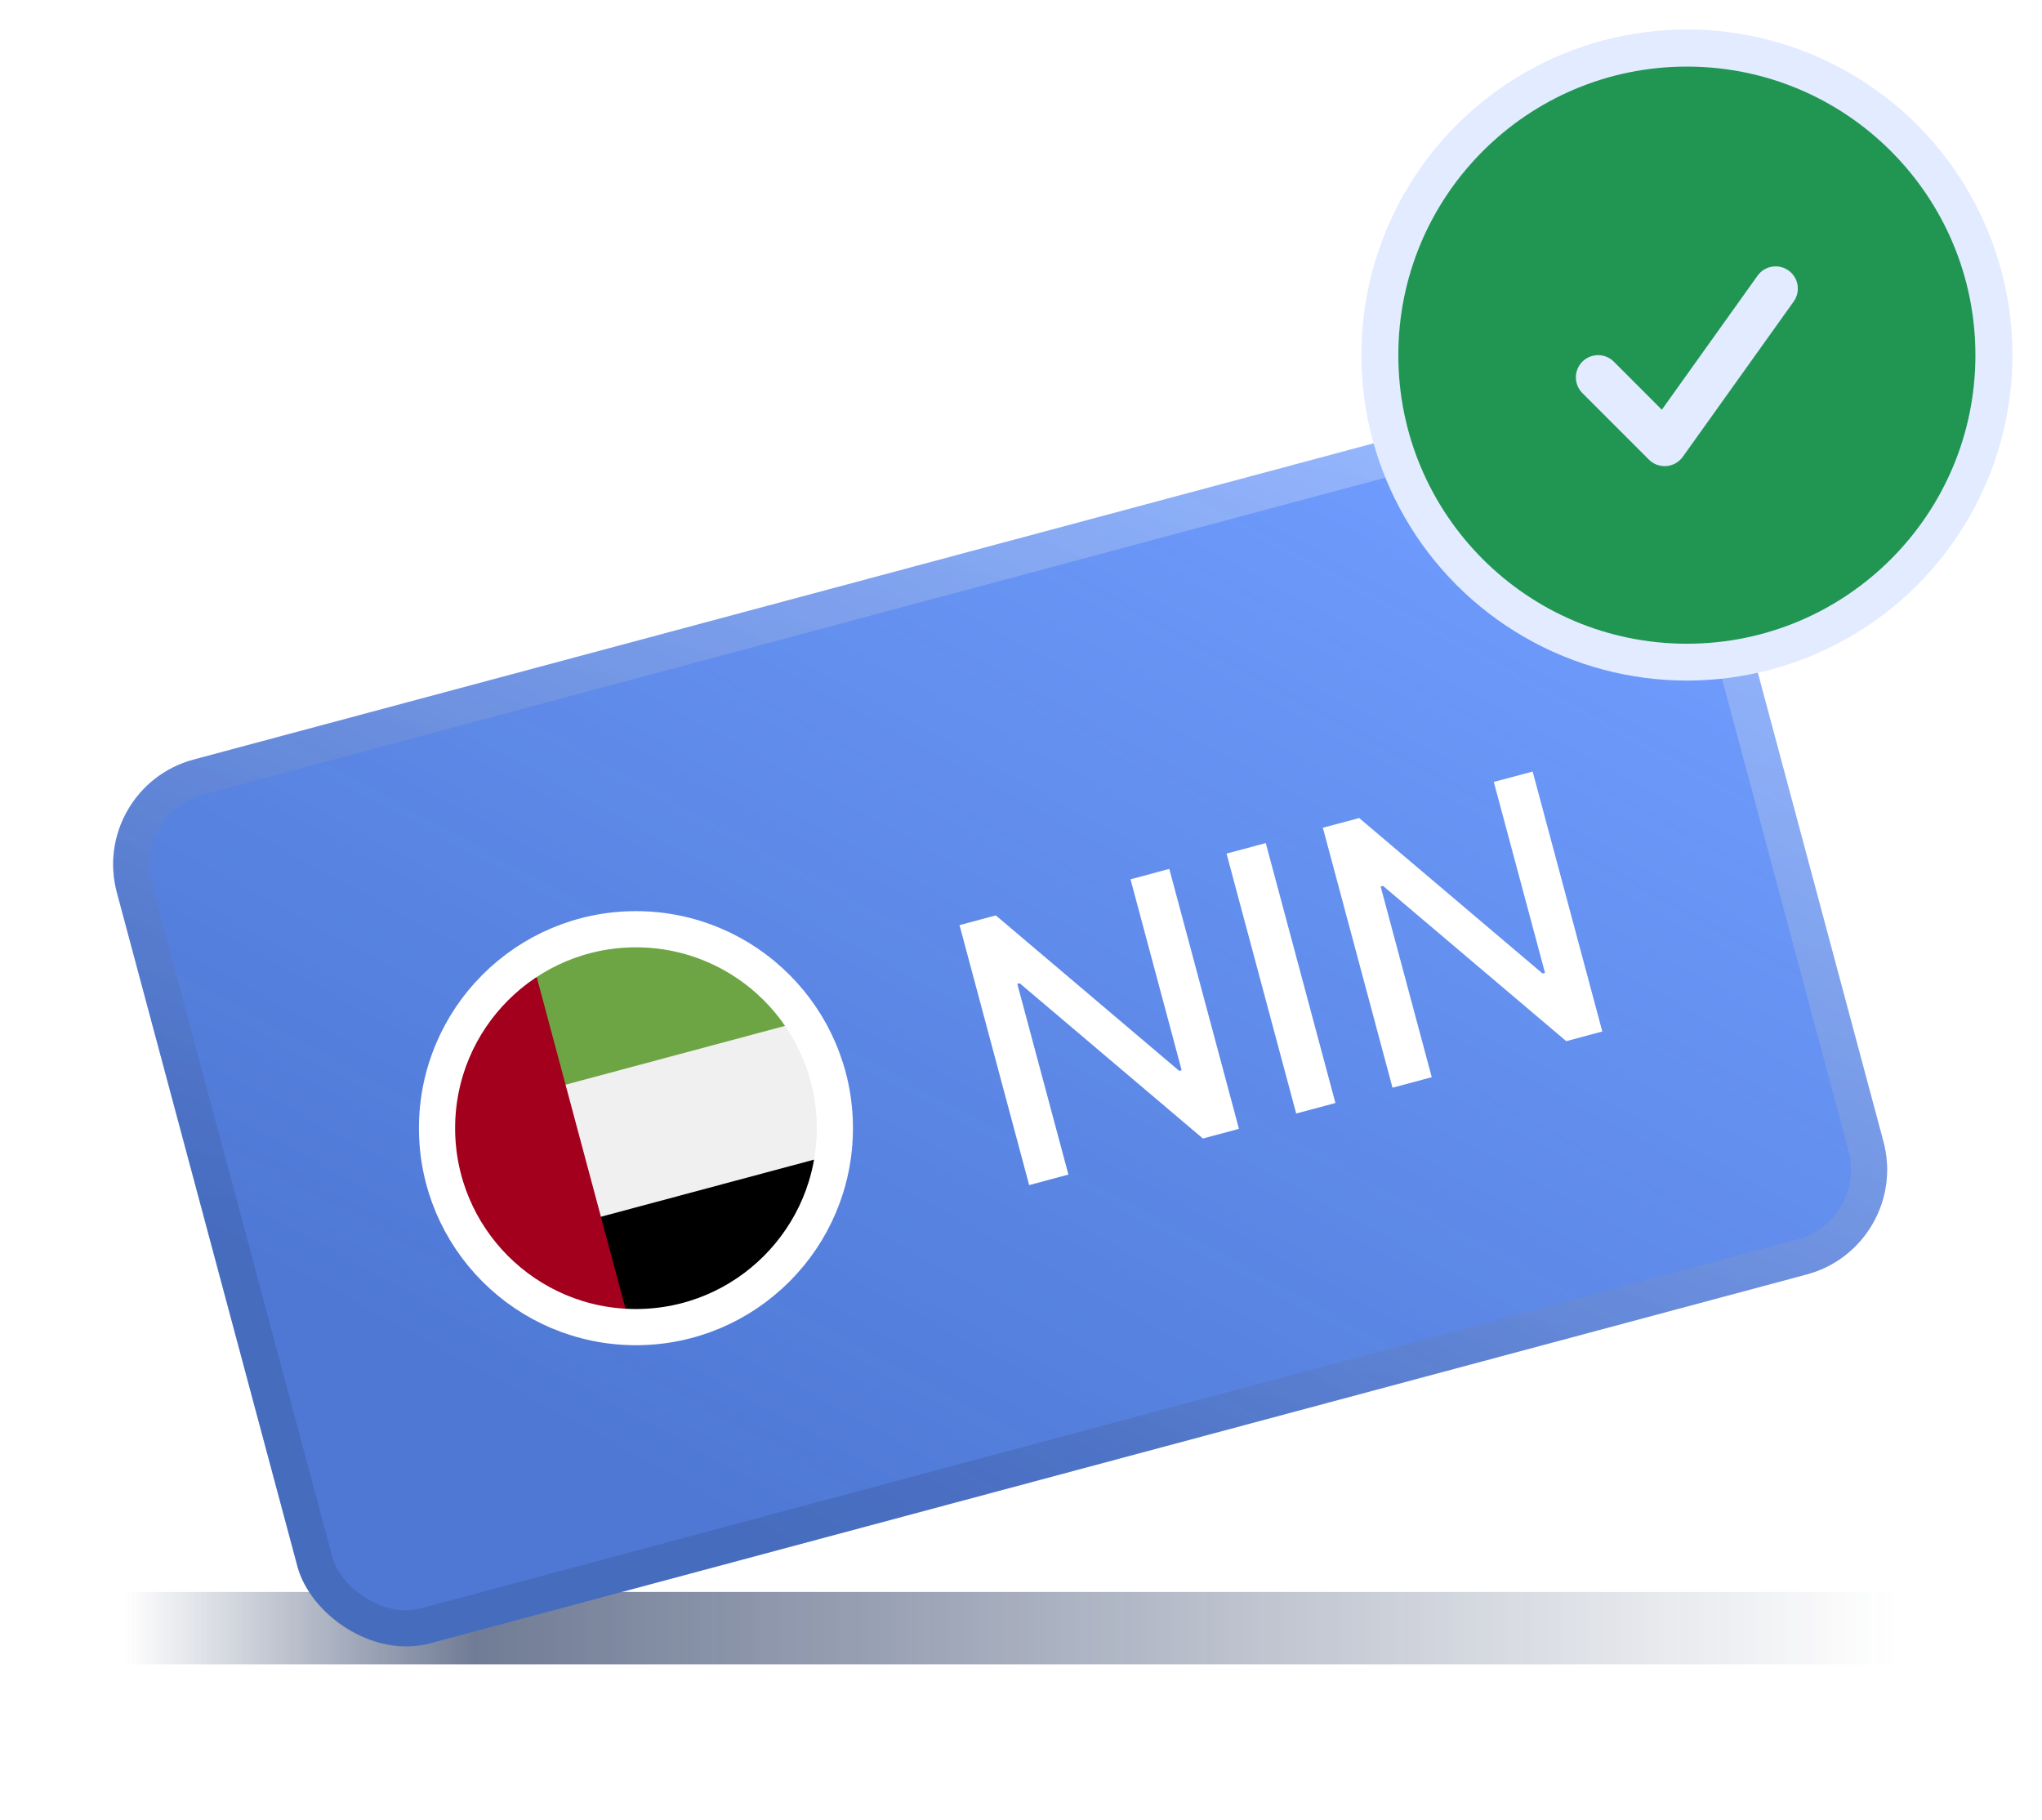 <svg width="46" height="41" viewBox="0 0 46 41" fill="none" xmlns="http://www.w3.org/2000/svg">
<g opacity="0.6" filter="url(#filter0_f_21834_190325)">
<rect x="2.812" y="35.859" width="39.926" height="1.63" fill="url(#paint0_linear_21834_190325)"/>
</g>
<rect x="2" y="17.742" width="36.987" height="20.607" rx="2.444" transform="rotate(-15 2 17.742)" fill="#709DFF"/>
<rect x="2" y="17.742" width="36.987" height="20.607" rx="2.444" transform="rotate(-15 2 17.742)" fill="url(#paint1_linear_21834_190325)" fill-opacity="0.3"/>
<rect x="2.499" y="18.03" width="36.173" height="19.793" rx="2.037" transform="rotate(-15 2.499 18.03)" stroke="url(#paint2_linear_21834_190325)" stroke-opacity="0.1" stroke-width="0.815"/>
<rect x="2.499" y="18.03" width="36.173" height="19.793" rx="2.037" transform="rotate(-15 2.499 18.03)" stroke="url(#paint3_linear_21834_190325)" stroke-opacity="0.3" stroke-width="0.815"/>
<g clip-path="url(#clip0_21834_190325)">
<path d="M15.773 29.799C18.135 29.166 19.537 26.738 18.904 24.376C18.271 22.013 15.842 20.612 13.48 21.245C11.118 21.878 9.716 24.306 10.349 26.668C10.982 29.03 13.41 30.432 15.773 29.799Z" fill="#F0F0F0"/>
<path d="M13.165 27.507L14.213 29.931C14.723 29.979 15.249 29.939 15.772 29.799C17.611 29.306 18.868 27.725 19.036 25.934L13.165 27.507Z" fill="black"/>
<path d="M12.368 24.532L12.064 21.909C12.482 21.613 12.957 21.385 13.481 21.245C15.32 20.752 17.199 21.492 18.239 22.959L12.368 24.532Z" fill="#6DA544"/>
<path d="M10.349 26.668C10.842 28.507 12.423 29.763 14.213 29.931L12.064 21.909C10.597 22.95 9.856 24.829 10.349 26.668Z" fill="#A2001D"/>
</g>
<g filter="url(#filter1_d_21834_190325)">
<path d="M25.934 19.165L27.503 25.02L26.691 25.238L22.564 21.741L22.51 21.756L23.661 26.05L22.777 26.287L21.208 20.431L22.026 20.212L26.157 23.714L26.212 23.699L25.06 19.399L25.934 19.165ZM28.107 18.583L29.676 24.438L28.792 24.675L27.223 18.82L28.107 18.583ZM34.119 16.972L35.688 22.827L34.876 23.045L30.749 19.548L30.695 19.562L31.846 23.857L30.962 24.093L29.393 18.238L30.211 18.019L34.342 21.521L34.397 21.506L33.244 17.206L34.119 16.972Z" fill="white"/>
</g>
<circle cx="14.326" cy="25.412" r="4.481" stroke="white" stroke-width="0.815"/>
<circle cx="38.001" cy="7.997" r="7.333" fill="#E2EBFF"/>
<path fill-rule="evenodd" clip-rule="evenodd" d="M31.5 8C31.5 4.41 34.41 1.5 38 1.5C41.59 1.5 44.5 4.41 44.5 8C44.5 11.59 41.59 14.5 38 14.5C34.41 14.5 31.5 11.59 31.5 8ZM40.407 6.791C40.567 6.566 40.515 6.254 40.291 6.093C40.066 5.933 39.754 5.985 39.593 6.209L37.436 9.229L36.354 8.146C36.158 7.951 35.842 7.951 35.646 8.146C35.451 8.342 35.451 8.658 35.646 8.854L37.146 10.354C37.25 10.457 37.395 10.51 37.541 10.498C37.688 10.486 37.821 10.41 37.907 10.291L40.407 6.791Z" fill="#219653"/>
<defs>
<filter id="filter0_f_21834_190325" x="0.069" y="33.116" width="45.413" height="7.117" filterUnits="userSpaceOnUse" color-interpolation-filters="sRGB">
<feFlood flood-opacity="0" result="BackgroundImageFix"/>
<feBlend mode="normal" in="SourceGraphic" in2="BackgroundImageFix" result="shape"/>
<feGaussianBlur stdDeviation="1.372" result="effect1_foregroundBlur_21834_190325"/>
</filter>
<filter id="filter1_d_21834_190325" x="21.208" y="16.972" width="14.888" height="9.722" filterUnits="userSpaceOnUse" color-interpolation-filters="sRGB">
<feFlood flood-opacity="0" result="BackgroundImageFix"/>
<feColorMatrix in="SourceAlpha" type="matrix" values="0 0 0 0 0 0 0 0 0 0 0 0 0 0 0 0 0 0 127 0" result="hardAlpha"/>
<feOffset dx="0.407" dy="0.407"/>
<feComposite in2="hardAlpha" operator="out"/>
<feColorMatrix type="matrix" values="0 0 0 0 0 0 0 0 0 0 0 0 0 0 0 0 0 0 0.25 0"/>
<feBlend mode="normal" in2="BackgroundImageFix" result="effect1_dropShadow_21834_190325"/>
<feBlend mode="normal" in="SourceGraphic" in2="effect1_dropShadow_21834_190325" result="shape"/>
</filter>
<linearGradient id="paint0_linear_21834_190325" x1="2.812" y1="36.674" x2="42.738" y2="36.674" gradientUnits="userSpaceOnUse">
<stop stop-color="#11244F" stop-opacity="0"/>
<stop offset="0.197" stop-color="#11244F"/>
<stop offset="1" stop-color="#11244F" stop-opacity="0"/>
</linearGradient>
<linearGradient id="paint1_linear_21834_190325" x1="14.517" y1="40.288" x2="35.039" y2="18.793" gradientUnits="userSpaceOnUse">
<stop stop-color="#002270"/>
<stop offset="1" stop-color="#002270" stop-opacity="0"/>
</linearGradient>
<linearGradient id="paint2_linear_21834_190325" x1="38.005" y1="18.744" x2="27.56" y2="40.409" gradientUnits="userSpaceOnUse">
<stop stop-opacity="0"/>
<stop offset="1"/>
</linearGradient>
<linearGradient id="paint3_linear_21834_190325" x1="38.897" y1="18.562" x2="22.31" y2="41.111" gradientUnits="userSpaceOnUse">
<stop stop-color="white"/>
<stop offset="1" stop-color="white" stop-opacity="0"/>
</linearGradient>
<clipPath id="clip0_21834_190325">
<rect width="8.856" height="8.856" fill="white" transform="translate(9.203 22.391) rotate(-15)"/>
</clipPath>
</defs>
</svg>
